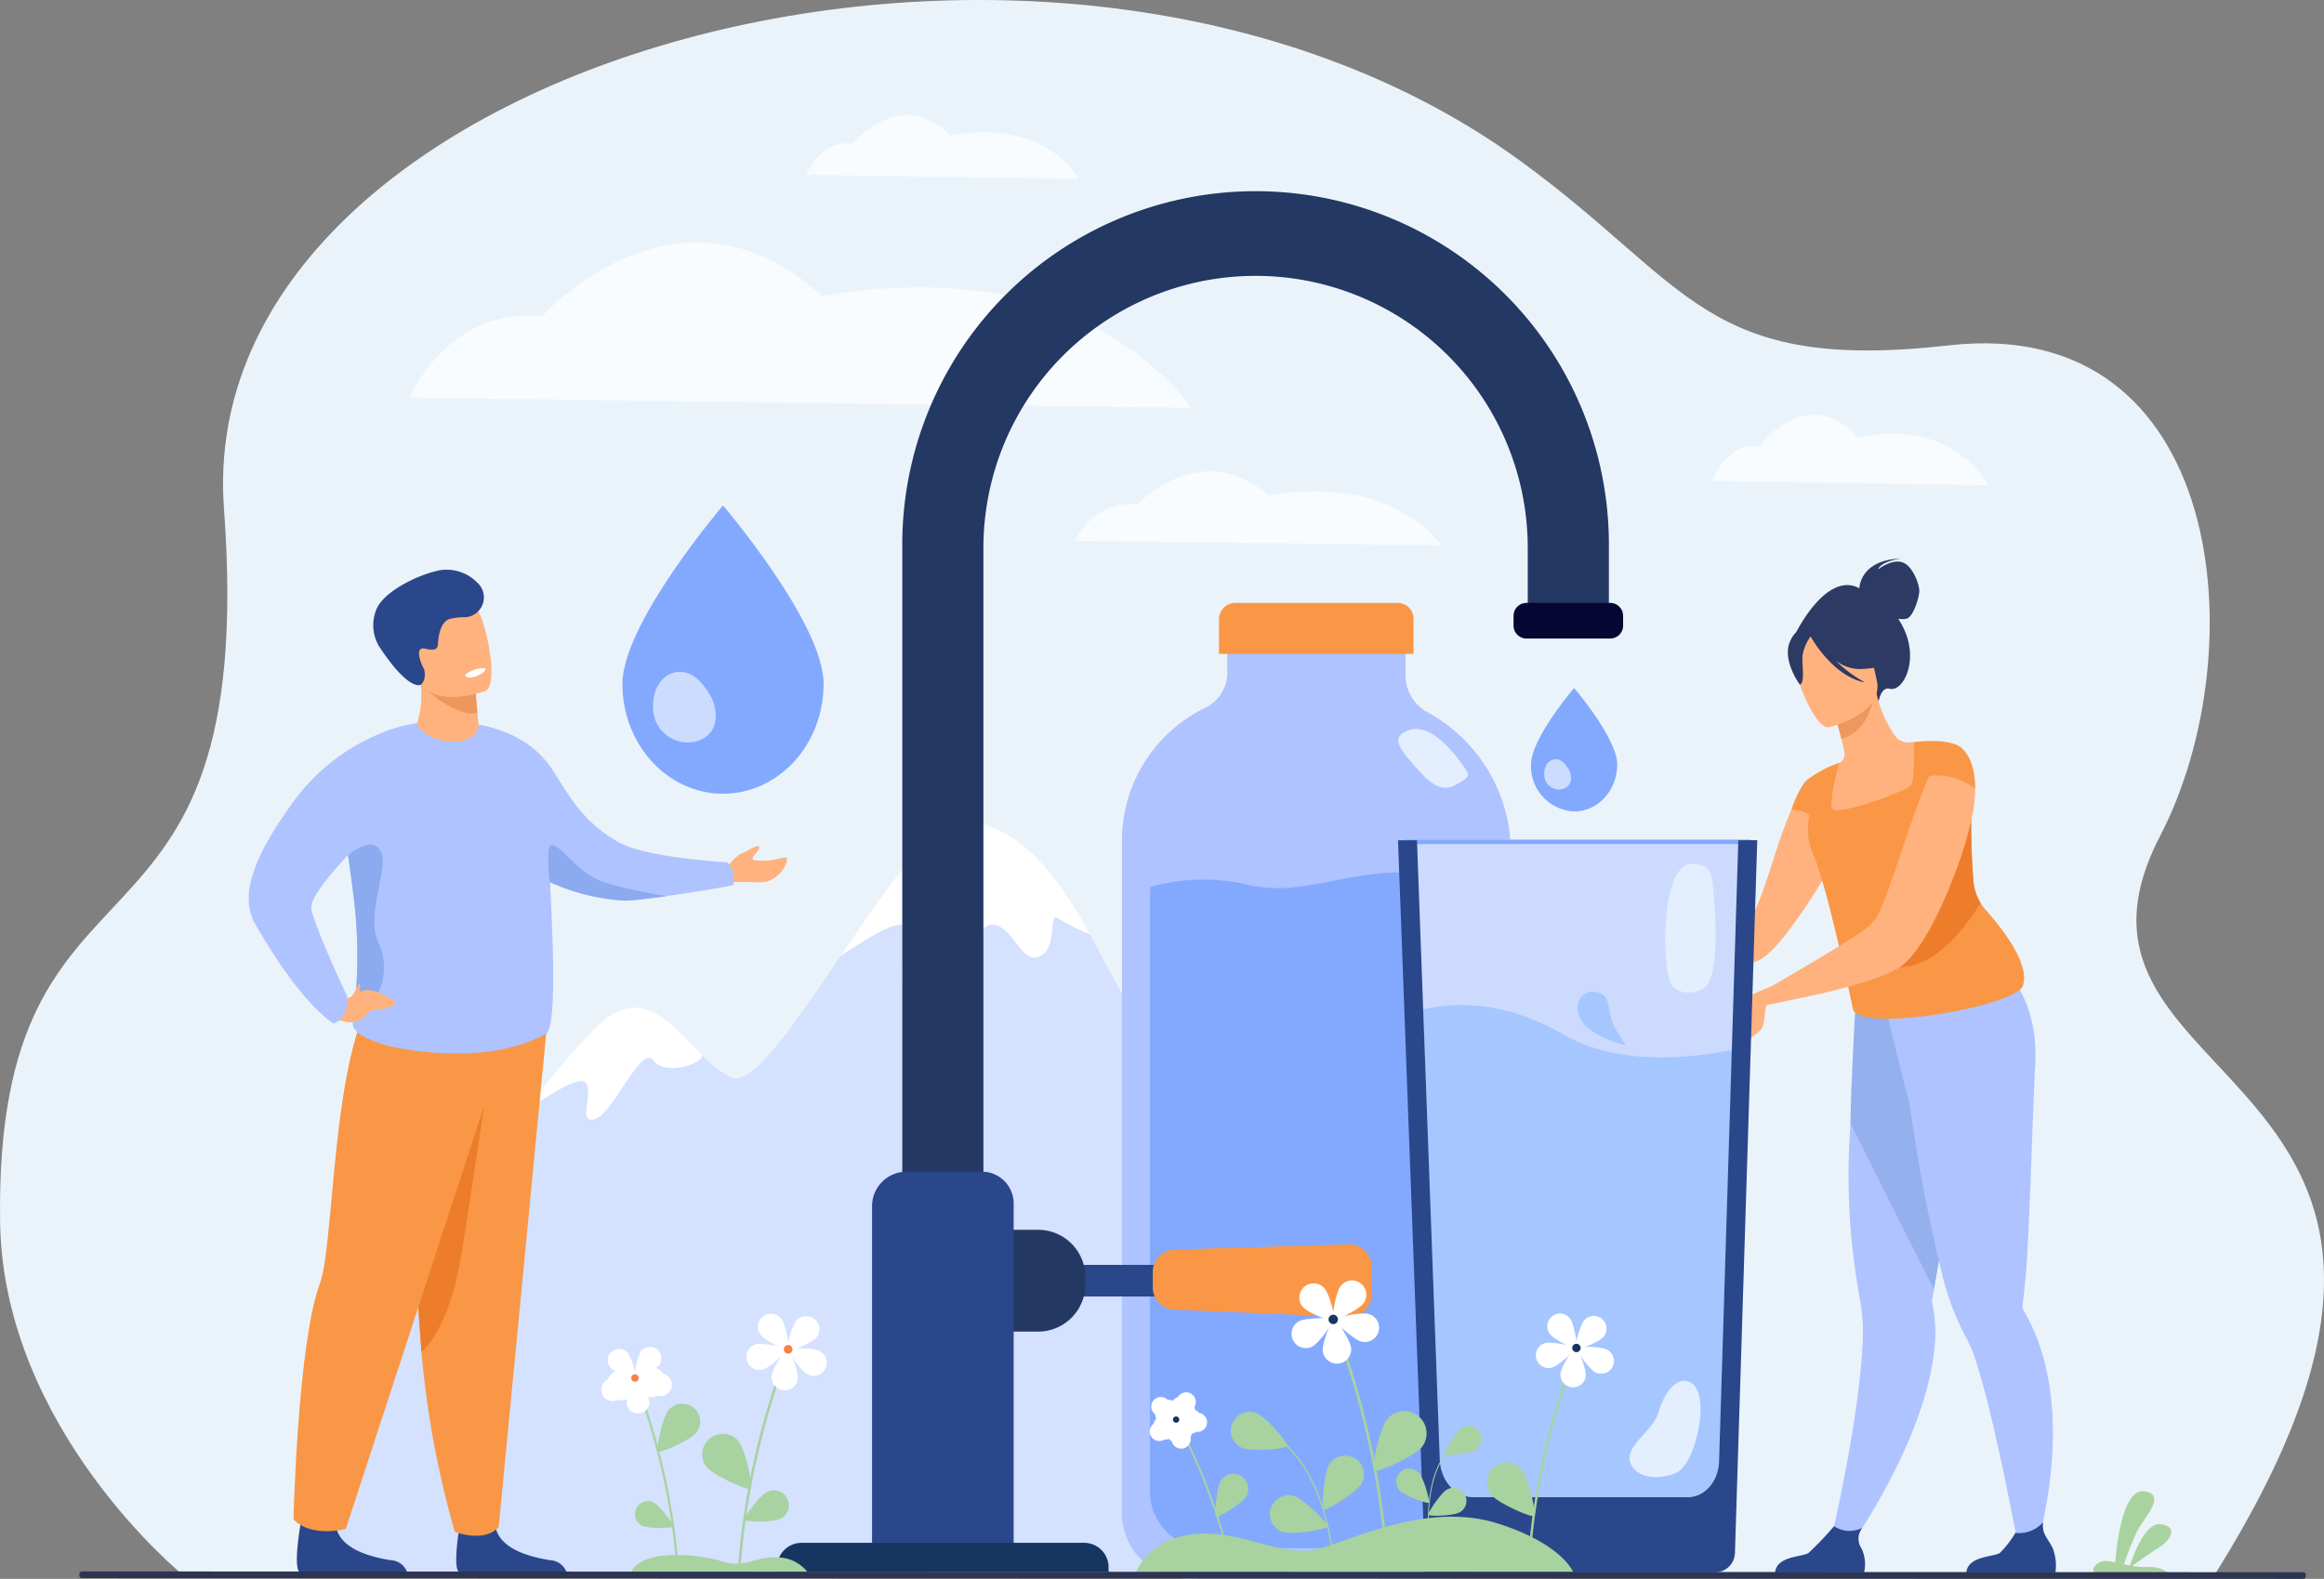 <svg xmlns="http://www.w3.org/2000/svg" xmlns:xlink="http://www.w3.org/1999/xlink" width="339.1" height="230.431" viewBox="0 0 339.1 230.431">
  <rect x="0" y="0" width="339.1" height="230.431" fill="#808080" stroke="none"/>
  <defs>
    <clipPath id="clip-path">
      <rect id="Rectángulo_201658" data-name="Rectángulo 201658" width="339.1" height="230.431" transform="translate(0 0)" fill="none"/>
    </clipPath>
  </defs>
  <g id="Grupo_559903" data-name="Grupo 559903" transform="translate(0 0.002)">
    <g id="Grupo_559903-2" data-name="Grupo 559903" transform="translate(0 -0.002)" clip-path="url(#clip-path)">
      <path id="Trazado_273421" data-name="Trazado 273421" d="M323.072,229.938l-181.682-.063-91.3-.031-5.082,0-18.342,0S.47,208.521.016,178.386c-.894-59.379,37.94-32.633,32.664-104.2C27.866,8.886,153.651-26.326,221.95,23.564,246.781,41.7,248.73,54.424,284.413,50.4c40.28-4.54,44.869,44.453,30.771,71.611-20,38.534,55.468,32.2,7.888,107.925" transform="translate(0 0.002)" fill="#ebf3fa"/>
      <path id="Trazado_273422" data-name="Trazado 273422" d="M520.579,1004.073l-49.278.063-96.031.125-5.355.007,0-.009-12.672,0-26.289.012c4.8-13.156,20.665-52.022,31.973-67.366a121.845,121.845,0,0,1,10.279-12.244c6.745-7,11.2-.936,15.653,3.584l.025.026a14.68,14.68,0,0,0,4.411,3.4c2.9,1.2,8.5-6.756,14.5-15.626q.7-1.029,1.4-2.068h0c6.44-9.535,13.144-19.376,17.357-19.579,7.537-.365,13.8,6.587,19.043,16.378h0c11.6,21.66,19.284,34.841,22.14,38.551,4.658,6.051,9.52,13.585,14.305,8.537,2.638-2.782,5.19-5.006,7.436-5.057,4-.093,8.187,3.865,12.151,9.619l0,0c10.229,14.849,18.948,41.649,18.948,41.649" transform="translate(-286.566 -774.413)" fill="#d4e1ff"/>
      <path id="Trazado_273423" data-name="Trazado 273423" d="M588.321,1104.066c-1.809-2.461-5.922,7.851-8.554,8.554s-.165-3.633-1.316-5.273-9.127,4.424-9.127,4.424a121.856,121.856,0,0,1,10.278-12.243c6.746-7,11.2-.936,15.653,3.583l.025.027c1.038,1.072-5.149,3.389-6.959.928" transform="translate(-492.959 -949.283)" fill="#fff"/>
      <path id="Trazado_273424" data-name="Trazado 273424" d="M950.657,910.767h0a29.749,29.749,0,0,1-4.639-2.318c-1.48-1.055,0,4.219-2.632,5.508s-3.619-3.75-6.58-4.588-7.732,10.8-11.515,10.916-.987-9.141-1.81-10.664-9.224,4.346-9.224,4.346h0c6.441-9.534,13.144-19.375,17.357-19.579,7.538-.365,13.8,6.588,19.043,16.379" transform="translate(-791.625 -774.41)" fill="#fff"/>
      <path id="Trazado_273425" data-name="Trazado 273425" d="M1470.949,1337.264c-.74,1.172,1.48,4.16-.411,4.277s-6.91-5.976-7.9-6.269-1.809,2.871-3.537,2.637c-.788-.107-1.37-1.469-1.77-2.917,2.639-2.783,5.19-5.006,7.436-5.058,4-.093,8.187,3.866,12.15,9.62-.136-.089-5.241-3.446-5.971-2.29" transform="translate(-1261.858 -1151.544)" fill="#fff"/>
      <path id="Trazado_273426" data-name="Trazado 273426" d="M1277.223,732.833v96.083a9.528,9.528,0,0,1-9.354,9.693h-38.043a9.527,9.527,0,0,1-9.352-9.693V731.1a21.528,21.528,0,0,1,12.168-19.564,5.725,5.725,0,0,0,3.2-5.208v-3.871h26.008v4.315a6.136,6.136,0,0,0,3.224,5.42,23.314,23.314,0,0,1,12.147,20.64" transform="translate(-1056.768 -608.235)" fill="#aec3ff"/>
      <path id="Trazado_273427" data-name="Trazado 273427" d="M1299.49,954.834v84.548a8.275,8.275,0,0,1-8,8.528h-32.529a8.276,8.276,0,0,1-8-8.528V953.309c0-.642.03-1.279.09-1.905a28.181,28.181,0,0,1,14.055-.352c7.514,1.841,13.7-1.768,22.542-1.768,6.157,0,8.884.953,11.3.735a21.728,21.728,0,0,1,.536,4.815" transform="translate(-1083.171 -821.954)" fill="#83a9ff"/>
      <path id="Trazado_273428" data-name="Trazado 273428" d="M1354.414,663.47h-28.387v-5.033a2.411,2.411,0,0,1,2.411-2.411h23.684a2.292,2.292,0,0,1,2.292,2.292Z" transform="translate(-1148.163 -568.031)" fill="#f99746"/>
      <path id="Trazado_273429" data-name="Trazado 273429" d="M1531.012,799.091s-4.243-6.83-7.953-5.892-1.275,3.33.98,5.892,3.752,3.125,5.524,2.16,2.048-1.275,1.448-2.16" transform="translate(-1317.109 -686.728)" fill="#e3eeff"/>
      <path id="Trazado_273430" data-name="Trazado 273430" d="M1169.379,523.034s2.674-5.955,9.068-5.293c0,0,9.284-9.925,19.183-1.323,0,0,10.524-2.131,18.317,1.845,5.2,2.651,6.912,5.432,6.912,5.432Z" transform="translate(-1012.527 -444.112)" fill="#f8fcff"/>
      <path id="Trazado_273431" data-name="Trazado 273431" d="M445.282,286.4s5.7-13.328,19.334-11.847c0,0,19.793-22.213,40.9-2.962,0,0,22.436-4.77,39.052,4.13,11.078,5.934,14.737,12.159,14.737,12.159Z" transform="translate(-385.555 -228.36)" fill="#f8fcff"/>
      <path id="Trazado_273432" data-name="Trazado 273432" d="M1862.907,460.94s2.014-5.668,6.829-5.038c0,0,6.991-9.448,14.446-1.26,0,0,7.925-2.029,13.793,1.757a14.811,14.811,0,0,1,5.2,5.171Z" transform="translate(-1613.03 -390.768)" fill="#f8fcff"/>
      <path id="Trazado_273433" data-name="Trazado 273433" d="M877.153,134s1.992-5.128,6.755-4.558c0,0,6.915-8.547,14.29-1.14,0,0,7.839-1.835,13.644,1.589a13.963,13.963,0,0,1,5.149,4.679Z" transform="translate(-759.498 -108.479)" fill="#f8fcff"/>
      <path id="Trazado_273434" data-name="Trazado 273434" d="M1962.422,612.075c.013-.352.285-4.142,6.058-4.34,0,0-2.839.338-3.329,1.586,0,0,1.933-1.542,3.507-1.046s2.5,3.254,2.508,4.161-.865,3.831-1.864,4.08a3.047,3.047,0,0,1-1.21,0,13.642,13.642,0,0,1,.775,1.384c2.3,4.729-.072,9.35-2.022,8.839-1.251-.328-1.6,1.807-1.6,1.807l-12.151-9.837s4.463-9.235,9.333-6.636" transform="translate(-1691.116 -526.217)" fill="#2c3a64"/>
      <path id="Trazado_273435" data-name="Trazado 273435" d="M1827.224,873.4c3.555-.352,7.774-.977,9.454-2.012,2.559-1.563,6.989-8.124,9.723-12.91.078-.117.255-2.541.314-2.658,1.426-2.539,2.073-.976,2.151-2.988a10.1,10.1,0,0,0-.332-3.2,8.166,8.166,0,0,0-1.445-2.891,1.443,1.443,0,0,0-.273-.332,6.744,6.744,0,0,0-1.856-1.582c-.469-.2-.977.039-1.5.605v.02a8.965,8.965,0,0,0-1.348,1.992c-.019.019-.039.039-.039.059-.1.176-.2.371-.312.586a.489.489,0,0,0-.078.137q-.323.674-.645,1.406c-2.4,5.235-4.211,13.89-6.34,16.254-.918,1.016-5.868,2.283-9.208,3.767-2.4,1.055-.625,4,1.738,3.75" transform="translate(-1579.639 -731.451)" fill="#ffb27d"/>
      <path id="Trazado_273436" data-name="Trazado 273436" d="M1991.129,1160.941l2.581.961s11.21-15.548,12.591-29.228a20.773,20.773,0,0,0-.369-6.994s.11-.626.3-1.732c.089-.516.2-1.138.323-1.85.365-2.088.866-4.946,1.439-8.2,1.319-7.487,3.028-17.057,4.356-24.093l-.7-.223-7.525-2.428-1.555-4.939-5.6-1.475s-1.252,2.448-2.37,14.015c-.207,1.517-.394,3.19-.535,5a99.026,99.026,0,0,0,.533,20.26q.386,3.015.984,6.218a27.731,27.731,0,0,1,.215,6.14c-.565,11.183-4.669,28.562-4.669,28.562" transform="translate(-1724.053 -935.777)" fill="#aec3ff"/>
      <path id="Trazado_273437" data-name="Trazado 273437" d="M2013.028,1096.255l12.167,24.188c.088-.516.2-1.138.322-1.85.365-2.088.866-4.945,1.439-8.2,1.319-7.487,3.028-17.057,4.355-24.093l-.7-.223-7.525-2.427-1.555-4.939-7.664-2.018s-.844,14.949-.844,19.562" transform="translate(-1743.015 -932.273)" fill="#94b0ed"/>
      <path id="Trazado_273438" data-name="Trazado 273438" d="M2052.932,1065.682l.282-2.415c4.719,1.253,17.326-3.5,17.326-3.5s4.571,4.018,3.971,13.651c-.293,4.7-.828,24.679-1.387,30.591-.2,2.143-.379,3.667-.451,4.276a.012.012,0,0,0,0,.006.842.842,0,0,0,.137.524,27.756,27.756,0,0,1,2.063,4.338c5.485,14.618-.845,32.62-.845,32.62l-1.643-.662s-3.6-20.034-6.53-28.885a17.547,17.547,0,0,0-1.41-3.386,38.231,38.231,0,0,1-3.526-9.4,231.144,231.144,0,0,1-4.743-24.943c-.149.007-3.245-12.81-3.245-12.81" transform="translate(-1777.566 -917.615)" fill="#aec3ff"/>
      <path id="Trazado_273439" data-name="Trazado 273439" d="M1985.724,772.092a14.691,14.691,0,0,0,5.434,1.273c8.113.445,9.954-6.667,10.29-11.387a6.805,6.805,0,0,0-2.784-.352c-.219.012-.443.028-.663.047a2.391,2.391,0,0,1-2.088-.912,17,17,0,0,1-2.726-6.231l-.35.162-5.854,2.752s.622,1.9,1.081,3.728a19.161,19.161,0,0,1,.439,2.161,1.286,1.286,0,0,1-.776,1.335h0a.017.017,0,0,1,0,.006,40.155,40.155,0,0,0-2,7.419" transform="translate(-1719.373 -653.322)" fill="#ffb27d"/>
      <path id="Trazado_273440" data-name="Trazado 273440" d="M1966.2,822.227c.061.162.129.321.2.483,2.054,4.425,5.858,22.755,5.858,22.755,1.168,3.544,24.768-.647,24.833-3.648.891-3.182-3.163-8.294-5.449-10.858a7.29,7.29,0,0,1-.767-1.033,7.2,7.2,0,0,1-1.037-3.026,104.665,104.665,0,0,1-.316-10.664h0c-.447-.331-.879-.636-1.281-.927a11.409,11.409,0,0,1-1.559-1.294,2.36,2.36,0,0,1-.748-1.473,7.832,7.832,0,0,1,.032-1.235c.019-.2.044-.392.074-.588a16.732,16.732,0,0,1,1.176-3.926c-2.177-.881-6.048-.356-6.048-.356s0,.215.006.567c.013,1.414,0,5.044-.453,5.731-.567.855-10.936,4.6-11.484,3.443-.539-1.142.938-6.492.992-6.695a.016.016,0,0,0,0-.006,16.352,16.352,0,0,0-4.714,2.508c2.093,1.357-.938,5.949.681,10.241" transform="translate(-1701.88 -698.133)" fill="#f99746"/>
      <path id="Trazado_273441" data-name="Trazado 273441" d="M1995.118,758.5s.622,1.9,1.081,3.728c3.421-.955,4.46-4.551,4.773-6.479Z" transform="translate(-1727.507 -654.377)" fill="#ed985f"/>
      <path id="Trazado_273442" data-name="Trazado 273442" d="M1956.146,695.177s8.186-1.895,6.928-6.974-1.049-8.745-6.329-7.75-5.811,3.184-5.8,4.982,3.043,10.105,5.2,9.743" transform="translate(-1689.256 -589.04)" fill="#ffb27d"/>
      <path id="Trazado_273443" data-name="Trazado 273443" d="M1945.157,676.574c.88-1.841,1.916-1.743,2.564-1.416a5.872,5.872,0,0,1,7.619-.652,9.995,9.995,0,0,0,4.6,4.942s-1.258,1.288-4.9,1.259a6,6,0,0,1-3.251-1.224,19.6,19.6,0,0,0,4.269,3.184c-4.563-.873-7.622-6.155-7.936-6.716a6.582,6.582,0,0,0-1.188,2.812c-.085,1.394.395,4.1-.4,4.2,0,0-2.69-3.631-1.37-6.392" transform="translate(-1683.932 -583.063)" fill="#2c3a64"/>
      <path id="Trazado_273444" data-name="Trazado 273444" d="M1950.888,848c-.922.8-1.971,3.438-2.266,4.323,0,0,2.556-.1,3.588,1.868,0,0,.009-7.346-1.322-6.191" transform="translate(-1687.248 -734.149)" fill="#f99746"/>
      <path id="Trazado_273445" data-name="Trazado 273445" d="M2052.074,889.221c4.992-.053,9.219-5.236,11.8-9.379a7.189,7.189,0,0,1-1.037-3.026,104.563,104.563,0,0,1-.316-10.664h0c-.447-.331-.879-.636-1.281-.927a11.452,11.452,0,0,1-1.559-1.294c-4.088,6.909-14.377,25.362-7.609,25.29" transform="translate(-1774.878 -748.049)" fill="#ed7d2b"/>
      <path id="Trazado_273446" data-name="Trazado 273446" d="M2139,1663.665h13a7.134,7.134,0,0,0-.368-3.484c-.651-1.442-1.669-2.1-1.426-3.843a4.681,4.681,0,0,1-4.052,1.55,14.259,14.259,0,0,1-2.256,2.924c-.85.61-4.638.393-4.9,2.853" transform="translate(-1852.089 -1434.168)" fill="#2b478b"/>
      <path id="Trazado_273447" data-name="Trazado 273447" d="M1930.91,1667.429h13a5.4,5.4,0,0,0-.367-3.485,2.505,2.505,0,0,1,.094-2.992,5.052,5.052,0,0,1-2.189.412,4.579,4.579,0,0,1-1.933-.68,46.757,46.757,0,0,1-3.7,3.891c-.849.61-4.638.393-4.9,2.853" transform="translate(-1671.912 -1437.932)" fill="#2b478b"/>
      <path id="Trazado_273448" data-name="Trazado 273448" d="M1918.027,845.6l.523,2.017s6.492-1.361,7.918-1.674h.019c2.442-.586,5.176-1.289,7.481-2.071a20.551,20.551,0,0,0,3.985-1.777,2.386,2.386,0,0,0,.273-.2c2.285-1.66,5-6.543,7.11-11.778.293-.723.566-1.445.84-2.148a53.406,53.406,0,0,0,2.226-7.422,20.937,20.937,0,0,0,.528-3.536,8.692,8.692,0,0,0,.019-1c-.039-5.664-2.852-6.445-2.852-6.445-.059-.02-.117-.039-.2-.059-.488-.078-1,.254-1.523.9a17.754,17.754,0,0,0-2.09,3.691c-1.113,2.52-2.285,5.782-3.379,9.024-.605,1.777-1.191,3.555-1.777,5.2-.332,1-.664,1.934-.977,2.793a26.929,26.929,0,0,1-1.641,3.809,9.466,9.466,0,0,1-2.4,2.168c-2.07,1.5-14.086,8.5-14.086,8.5" transform="translate(-1660.756 -700.925)" fill="#ffb27d"/>
      <path id="Trazado_273449" data-name="Trazado 273449" d="M2094.595,814.429c3.76-1.037,7.246,1.687,7.246,1.687-.047-5.655-2.862-6.429-2.862-6.429-1.133-.469-3.03,1.7-4.384,4.743" transform="translate(-1813.641 -701.025)" fill="#f99746"/>
      <path id="Trazado_273450" data-name="Trazado 273450" d="M1888.414,1073.143a32.01,32.01,0,0,0-3.945,1.79,8.2,8.2,0,0,0-2.09,3s.012.354.341.354,1.07-1.266,1.612-1.064a11.087,11.087,0,0,1-1.094,2.1,6.548,6.548,0,0,0-.554,3.022c.082.463,2.866-1.746,4.032-2.75.621-.535.6-1.833.8-3.3.169-1.286,3.719-2.03,3.719-2.03Z" transform="translate(-1629.89 -929.199)" fill="#ffb27d"/>
      <path id="Trazado_273451" data-name="Trazado 273451" d="M1802.682,1052.316s-1.687,1.549-1.224,3.222,2.257,1.87,2.546.989-.445-4.519-1.322-4.211" transform="translate(-1559.754 -911.15)" fill="#ffb27d"/>
      <path id="Trazado_273452" data-name="Trazado 273452" d="M1665.483,759.71c0-3.793,6.288-11.156,6.288-11.156s6.288,7.363,6.288,11.156-2.816,6.867-6.288,6.867a6.6,6.6,0,0,1-6.288-6.867" transform="translate(-1442.087 -648.148)" fill="#83a9ff"/>
      <path id="Trazado_273453" data-name="Trazado 273453" d="M1679.932,829.1a2.6,2.6,0,0,1-.123-1.055c.074-1.661,1.607-2.558,2.829-1.429a4.6,4.6,0,0,1,.842,1.16c.474,1.151.272,2.189-.782,2.622a2.164,2.164,0,0,1-2.765-1.3" transform="translate(-1454.487 -715.3)" fill="#ccdcff"/>
      <path id="Trazado_273454" data-name="Trazado 273454" d="M677.061,576.018c0-8.854,14.68-26.043,14.68-26.043s14.68,17.189,14.68,26.043-6.572,16.031-14.68,16.031-14.68-7.177-14.68-16.031" transform="translate(-586.245 -476.205)" fill="#83a9ff"/>
      <path id="Trazado_273455" data-name="Trazado 273455" d="M710.793,738a6.073,6.073,0,0,1-.288-2.463c.172-3.878,3.752-5.971,6.6-3.336a10.734,10.734,0,0,1,1.966,2.709c1.1,2.686.634,5.11-1.826,6.122A5.053,5.053,0,0,1,710.793,738" transform="translate(-615.193 -632.97)" fill="#ccdcff"/>
      <rect id="Rectángulo_201656" data-name="Rectángulo 201656" width="28.207" height="4.616" transform="translate(156.852 184.607)" fill="#2b478b"/>
      <path id="Trazado_273456" data-name="Trazado 273456" d="M993.362,410.1H981.524V261.969a51.551,51.551,0,1,1,103.1,0v12.2h-11.839v-12.2a39.713,39.713,0,0,0-79.425,0Z" transform="translate(-849.869 -182.194)" fill="#233862"/>
      <path id="Trazado_273457" data-name="Trazado 273457" d="M1083.485,1352.988h-7.09v-14.855h7.09a6.893,6.893,0,0,1,6.893,6.893v1.069a6.893,6.893,0,0,1-6.893,6.893" transform="translate(-932.015 -1158.645)" fill="#233862"/>
      <path id="Trazado_273458" data-name="Trazado 273458" d="M1282.534,1364.607l-25.424-1.068a3.252,3.252,0,0,1-3.115-3.249v-2.271a3.252,3.252,0,0,1,3.156-3.251l25.424-.751a3.252,3.252,0,0,1,3.348,3.251v4.089a3.252,3.252,0,0,1-3.389,3.249" transform="translate(-1085.792 -1172.398)" fill="#f99746"/>
      <path id="Trazado_273459" data-name="Trazado 273459" d="M969.289,1331.805H948.626v-51.864a5.039,5.039,0,0,1,5.039-5.039h10.992a4.632,4.632,0,0,1,4.632,4.632Z" transform="translate(-821.384 -1103.896)" fill="#2b478b"/>
      <path id="Trazado_273460" data-name="Trazado 273460" d="M893.743,1683h-48.36v-.686a3.561,3.561,0,0,1,3.561-3.561h41.238a3.561,3.561,0,0,1,3.561,3.561Z" transform="translate(-731.989 -1453.579)" fill="#163560"/>
      <path id="Trazado_273461" data-name="Trazado 273461" d="M1660.565,661.225h-12.226a1.886,1.886,0,0,1-1.881-1.881v-1.438a1.886,1.886,0,0,1,1.881-1.881h12.226a1.886,1.886,0,0,1,1.881,1.881v1.438a1.886,1.886,0,0,1-1.881,1.881" transform="translate(-1425.614 -568.031)" fill="#060633"/>
      <path id="Trazado_273462" data-name="Trazado 273462" d="M1541.4,913.643h48.7l-4.085,100.1-42.115-.583Z" transform="translate(-1334.644 -791.093)" fill="#ccdbfd"/>
      <path id="Trazado_273463" data-name="Trazado 273463" d="M1593.1,1100.164l-1.877,60c-.091,2.881-2.09,5.162-4.526,5.162h-31.42c-2.571,0-4.687-2.4-4.8-5.439l-2.444-65.64c3.829-.935,11.384-1.622,20.4,3.611,7.642,4.437,17.659,3.692,24.671,2.3" transform="translate(-1340.389 -946.913)" fill="#a6c6ff"/>
      <rect id="Rectángulo_201657" data-name="Rectángulo 201657" width="50.56" height="0.638" transform="translate(204.893 122.55)" fill="#83a9ff"/>
      <path id="Trazado_273464" data-name="Trazado 273464" d="M1573.192,914.258l-3.255,104.026a2.914,2.914,0,0,1-2.912,2.823H1524.75l-3.977-106.849h2.766l.7,19.078.187,5.068,2.445,66.232c.112,3.07,2.229,5.487,4.8,5.487h31.419c2.435,0,4.436-2.3,4.526-5.208l1.878-60.543.435-14.034.5-16.08Z" transform="translate(-1316.787 -791.626)" fill="#2b478b"/>
      <path id="Trazado_273465" data-name="Trazado 273465" d="M1818.246,942.122s-.087-2.181-2.961-2.181c-4.638,0-4.443,15.94-2.875,17.769s4.674.83,5.226-.174c2.132-3.876.61-15.414.61-15.414" transform="translate(-1568.437 -813.864)" fill="#e3eeff"/>
      <path id="Trazado_273466" data-name="Trazado 273466" d="M1782.927,1505.352c-.127-.86-.369-2.532-1.917-2.9s-3.253,1.475-4.134,4.5-5.379,5.088-3.978,7.743,5.854,1.812,7.07.806c2.222-1.838,3.327-7.659,2.959-10.147" transform="translate(-1534.861 -1300.883)" fill="#e3eeff"/>
      <path id="Trazado_273467" data-name="Trazado 273467" d="M1723.206,1086.892s-5.662-1.415-6.707-4.1.849-4.215,2.809-3.616,1.067,3.148,2.483,5.434Z" transform="translate(-1486.003 -934.307)" fill="#a6c6ff"/>
      <path id="Trazado_273468" data-name="Trazado 273468" d="M1340.322,1541.4c1.406.57,6.432.109,6.594-.293s-3.124-4.231-4.53-4.8a2.748,2.748,0,0,0-2.064,5.093" transform="translate(-1159.055 -1330.061)" fill="#a8d29f"/>
      <path id="Trazado_273469" data-name="Trazado 273469" d="M1439.953,1584.951c-.79,1.3-1.146,6.329-.776,6.555s4.68-2.4,5.469-3.7a2.748,2.748,0,0,0-4.693-2.859" transform="translate(-1246.009 -1371.215)" fill="#a8d29f"/>
      <path id="Trazado_273470" data-name="Trazado 273470" d="M1383.069,1632.261c1.446.461,6.421-.381,6.553-.793s-3.437-3.981-4.882-4.442a2.748,2.748,0,0,0-1.671,5.235" transform="translate(-1195.897 -1408.675)" fill="#a8d29f"/>
      <path id="Trazado_273471" data-name="Trazado 273471" d="M1406.095,1590.061c0-.114-.561-11.506-6.8-17.389l.133-.141c6.3,5.936,6.854,17.406,6.859,17.521Z" transform="translate(-1211.605 -1361.604)" fill="#a8d29f"/>
      <path id="Trazado_273472" data-name="Trazado 273472" d="M1575.977,1554.88c-.876.582-4.352.964-4.518.714s1.536-3.3,2.412-3.886a1.9,1.9,0,1,1,2.106,3.172" transform="translate(-1360.665 -1343.297)" fill="#a8d29f"/>
      <path id="Trazado_273473" data-name="Trazado 273473" d="M1522.224,1598.7c.715.771,1.654,4.139,1.434,4.343s-3.509-.981-4.225-1.752a1.9,1.9,0,0,1,2.791-2.591" transform="translate(-1315.187 -1383.736)" fill="#a8d29f"/>
      <path id="Trazado_273474" data-name="Trazado 273474" d="M1558.486,1622.485c-.918.513-4.412.63-4.559.368s1.782-3.178,2.7-3.692a1.9,1.9,0,1,1,1.859,3.323" transform="translate(-1345.488 -1401.768)" fill="#a8d29f"/>
      <path id="Trazado_273475" data-name="Trazado 273475" d="M1553.706,1594.93c-.013-.078-1.211-7.89,2.21-12.747l-.11-.077c-3.453,4.9-2.245,12.766-2.232,12.845Z" transform="translate(-1345.003 -1369.893)" fill="#a8d29f"/>
      <path id="Trazado_273476" data-name="Trazado 273476" d="M1456.825,1471.346l-.4-.063a121.046,121.046,0,0,0-7.826-34.934l.362-.156a121.448,121.448,0,0,1,7.861,35.153" transform="translate(-1254.298 -1243.552)" fill="#a8d29f"/>
      <path id="Trazado_273477" data-name="Trazado 273477" d="M1414,1399.829c.762.863,4.328,2.251,4.574,2.033s-.688-3.928-1.45-4.791a2.084,2.084,0,1,0-3.125,2.758" transform="translate(-1223.885 -1209.068)" fill="#fff"/>
      <path id="Trazado_273478" data-name="Trazado 273478" d="M1450.942,1394.344c-.688.923-1.312,4.7-1.049,4.895s3.7-1.481,4.39-2.4a2.084,2.084,0,1,0-3.341-2.49" transform="translate(-1255.361 -1206.59)" fill="#fff"/>
      <path id="Trazado_273479" data-name="Trazado 273479" d="M1456.8,1429.252c-1.11-.3-4.853.5-4.939.814s2.733,2.9,3.843,3.207a2.084,2.084,0,0,0,1.1-4.021" transform="translate(-1257.116 -1237.484)" fill="#fff"/>
      <path id="Trazado_273480" data-name="Trazado 273480" d="M1443.027,1439.049c-.111-1.146-2.185-4.361-2.512-4.33s-1.747,3.585-1.636,4.731a2.084,2.084,0,0,0,4.148-.4" transform="translate(-1245.872 -1242.276)" fill="#fff"/>
      <path id="Trazado_273481" data-name="Trazado 273481" d="M1407.818,1438.407c1.019-.535,3.214-3.67,3.061-3.961s-3.979-.264-5,.271a2.084,2.084,0,0,0,1.937,3.69" transform="translate(-1216.34 -1241.88)" fill="#fff"/>
      <path id="Trazado_273482" data-name="Trazado 273482" d="M1445.237,1431.1a.686.686,0,1,1,.57.786.686.686,0,0,1-.57-.786" transform="translate(-1251.376 -1238.641)" fill="#163560"/>
      <path id="Trazado_273483" data-name="Trazado 273483" d="M1495.929,1536.371c-1.132,1.392-2.354,7.234-1.957,7.557s5.867-2.064,7-3.457a3.25,3.25,0,0,0-5.043-4.1" transform="translate(-1293.515 -1329.254)" fill="#a8d29f"/>
      <path id="Trazado_273484" data-name="Trazado 273484" d="M1286.921,1567.569l-.269-.007a81.029,81.029,0,0,0-8.259-22.493l.226-.135a81.292,81.292,0,0,1,8.3,22.636" transform="translate(-1106.919 -1337.707)" fill="#a8d29f"/>
      <path id="Trazado_273485" data-name="Trazado 273485" d="M1253.243,1522.819a1.842,1.842,0,1,0,1.831-2.1,1.395,1.395,0,1,0-1.831,2.1" transform="translate(-1084.727 -1316.44)" fill="#fff"/>
      <path id="Trazado_273486" data-name="Trazado 273486" d="M1279.038,1515.541a1.842,1.842,0,1,0,2.436,1.359,1.395,1.395,0,0,0-2.436-1.359" transform="translate(-1107.16 -1311.638)" fill="#fff"/>
      <path id="Trazado_273487" data-name="Trazado 273487" d="M1283.626,1537.277a1.842,1.842,0,1,0-.374,2.764,1.395,1.395,0,0,0,.374-2.764" transform="translate(-1108.673 -1331.07)" fill="#fff"/>
      <path id="Trazado_273488" data-name="Trazado 273488" d="M1277.355,1546.619a1.843,1.843,0,1,0-2.717.63,1.395,1.395,0,0,0,2.717-.63" transform="translate(-1103.641 -1336.868)" fill="#fff"/>
      <path id="Trazado_273489" data-name="Trazado 273489" d="M1252.649,1547.236a1.843,1.843,0,1,0-1.609-2.278,1.395,1.395,0,0,0,1.609,2.278" transform="translate(-1082.723 -1337.151)" fill="#fff"/>
      <path id="Trazado_273490" data-name="Trazado 273490" d="M1275.975,1541.671a.459.459,0,1,1,.447.471.46.46,0,0,1-.447-.471" transform="translate(-1104.825 -1334.495)" fill="#163560"/>
      <path id="Trazado_273491" data-name="Trazado 273491" d="M1323.049,1604.786c-.629,1.023-.927,5.007-.635,5.186s3.712-1.885,4.341-2.908a2.175,2.175,0,0,0-3.706-2.278" transform="translate(-1144.937 -1388.634)" fill="#a8d29f"/>
      <path id="Trazado_273492" data-name="Trazado 273492" d="M1661.835,1498.5l.353-.056a107.81,107.81,0,0,1,6.969-31.111l-.322-.139a108.173,108.173,0,0,0-7,31.307" transform="translate(-1438.929 -1270.398)" fill="#a8d29f"/>
      <path id="Trazado_273493" data-name="Trazado 273493" d="M1717.719,1434.813c-.678.768-3.854,2-4.074,1.811s.613-3.5,1.291-4.267a1.856,1.856,0,0,1,2.783,2.456" transform="translate(-1483.758 -1239.687)" fill="#fff"/>
      <path id="Trazado_273494" data-name="Trazado 273494" d="M1686.375,1429.928c.612.822,1.169,4.184.934,4.359s-3.3-1.32-3.91-2.141a1.856,1.856,0,0,1,2.976-2.218" transform="translate(-1457.281 -1237.48)" fill="#fff"/>
      <path id="Trazado_273495" data-name="Trazado 273495" d="M1671.89,1461.017c.989-.269,4.322.442,4.4.725s-2.434,2.587-3.423,2.856a1.856,1.856,0,0,1-.976-3.581" transform="translate(-1446.45 -1264.995)" fill="#fff"/>
      <path id="Trazado_273496" data-name="Trazado 273496" d="M1697.454,1469.742c.1-1.02,1.946-3.884,2.237-3.856s1.556,3.193,1.457,4.213a1.856,1.856,0,0,1-3.694-.357" transform="translate(-1469.762 -1269.263)" fill="#fff"/>
      <path id="Trazado_273497" data-name="Trazado 273497" d="M1717.558,1469.17c-.908-.477-2.862-3.268-2.726-3.528s3.544-.235,4.451.241a1.856,1.856,0,1,1-1.725,3.286" transform="translate(-1484.811 -1268.909)" fill="#fff"/>
      <path id="Trazado_273498" data-name="Trazado 273498" d="M1711.533,1462.663a.611.611,0,1,0-.508.7.611.611,0,0,0,.508-.7" transform="translate(-1480.909 -1266.025)" fill="#163560"/>
      <path id="Trazado_273499" data-name="Trazado 273499" d="M1622.539,1592.371c1.008,1.24,2.1,6.442,1.743,6.73s-5.225-1.838-6.234-3.078a2.894,2.894,0,0,1,4.491-3.652" transform="translate(-1400.453 -1377.856)" fill="#a8d29f"/>
      <path id="Trazado_273500" data-name="Trazado 273500" d="M1235.854,1658.357s2-5.252,9.252-5.582,12.249,3.957,18.242,1.978,15.913-6.446,25.3-3.47,10.966,7.074,10.966,7.074Z" transform="translate(-1070.085 -1428.932)" fill="#a8d29f"/>
      <path id="Trazado_273501" data-name="Trazado 273501" d="M512.426,1655.344h-15.68c-1.123-.762.3-8.21.3-8.21s4.279-1.624,5.018,1.678,5.451,4.349,7.943,4.751a2.683,2.683,0,0,1,2.415,1.781" transform="translate(-429.743 -1425.854)" fill="#2b478b"/>
      <path id="Trazado_273502" data-name="Trazado 273502" d="M459.482,1094.386l-7.32,76.03s-1.534,2.363-6.4.769a139.327,139.327,0,0,1-4.876-26.3c-.017-.23-.035-.461-.052-.693-.371-5.063-.814-12.113-1.232-19.1-.76-12.707-1.436-25.212-1.436-25.212Z" transform="translate(-379.394 -947.593)" fill="#f99746"/>
      <path id="Trazado_273503" data-name="Trazado 273503" d="M459.317,1202.823s-2.51,16.935-3.377,22.083c-1.846,10.958-5.784,13.875-5.784,13.875-.017-.23-.035-.461-.052-.693-.371-5.063-.814-12.113-1.232-19.1Z" transform="translate(-388.664 -1041.485)" fill="#ed7d2b"/>
      <path id="Trazado_273504" data-name="Trazado 273504" d="M786,923.636s1.453-1.763,2.234-2.011,2.294-1.418,2.491-.936-1.016,1.226-.952,1.777c.028.243.967.256,2.006.244,1.32-.015,2.925-.725,2.984-.4.218,1.176-1.514,3.316-3.31,3.506-1.448.154-3.462-.146-5.88.109-.838.088.427-2.286.427-2.286" transform="translate(-679.957 -797.095)" fill="#ffb27d"/>
      <path id="Trazado_273505" data-name="Trazado 273505" d="M523.469,817.029c-.05.142-5.262,1.014-9.773,1.646-2.656.374-5.071.665-6.047.675a30.675,30.675,0,0,1-10.988-2.715,46.69,46.69,0,0,1-8.519-4.7c-2.577-1.791-2.656-3.195-4.8-6.073-6.651-8.935,2.09-12.712,6.9-11a13.69,13.69,0,0,1,7.142,5.94c2.132,3.238,3.873,6.841,9.183,9.955,4,2.347,15.924,2.989,15.924,2.989a2.463,2.463,0,0,1,.877,1.372,7.352,7.352,0,0,1,.1,1.91" transform="translate(-416.427 -687.897)" fill="#aec3ff"/>
      <path id="Trazado_273506" data-name="Trazado 273506" d="M339.059,1655.344h-15.68c-1.123-.762.3-8.21.3-8.21s4.279-1.624,5.018,1.678,5.451,4.349,7.943,4.751a2.683,2.683,0,0,1,2.415,1.781" transform="translate(-279.63 -1425.854)" fill="#2b478b"/>
      <path id="Trazado_273507" data-name="Trazado 273507" d="M350.628,1065.389l-23.745,72.674s-5.052,1.35-7.639-1.4c0,0,.6-25.625,3.841-34.373,2.622-7.078,1.35-45.3,12.975-45.623s14.568,8.726,14.568,8.726" transform="translate(-276.423 -914.922)" fill="#f99746"/>
      <path id="Trazado_273508" data-name="Trazado 273508" d="M404.238,830.594c-3.664,1.887-8.416,3.213-16.26,2.7-7.539-.491-12.146-2.559-11.912-4.362.116-.9.229-1.82.327-2.784a69.727,69.727,0,0,0-.265-16.178c-.222-1.84-.506-3.794-.746-5.494v-.005h0a39.47,39.47,0,0,1-.494-4.4s2.386-10.719,4.175-12.441a7.7,7.7,0,0,1,2.714-1.544l.011,0c5.39-1.943,15.295-1.5,19.674,2.29a14.011,14.011,0,0,1,2.77,7.954c.082,5.385,2.388,33.044.009,34.268" transform="translate(-324.6 -679.664)" fill="#aec3ff"/>
      <path id="Trazado_273509" data-name="Trazado 273509" d="M454.011,745.491c-.54-.683.985-1.956.3-6.946a3.543,3.543,0,0,1,1.232.2c2.222.526,6.688,1.793,6.886,1.849h.008s.055,1.049.239,2.93c.015.166.032.339.05.519.023.221.039.456.073.7.53,3.754-6.261,3.944-8.791.749" transform="translate(-393.011 -639.463)" fill="#ffb27d"/>
      <path id="Trazado_273510" data-name="Trazado 273510" d="M466.028,744.979c-3.317.76-8.267-4.136-8.267-4.136a5.226,5.226,0,0,1,1.134-.643c2.222.526,6.688,1.793,6.886,1.849h.008s.055,1.05.239,2.931" transform="translate(-396.36 -640.914)" fill="#ed975d"/>
      <path id="Trazado_273511" data-name="Trazado 273511" d="M449.8,664.1a16.873,16.873,0,0,1-3.1.723c-2.543.343-5.886.141-6.937-2.936-1.769-5.178-4.029-8.283,1.177-10.4,2.787-1.132,4.57-1.192,5.781-.76a4.188,4.188,0,0,1,2.142,1.855c1.011,1.585,3.045,10.609.939,11.515" transform="translate(-379.008 -563.231)" fill="#ffb27d"/>
      <path id="Trazado_273512" data-name="Trazado 273512" d="M421.211,621.578a2.9,2.9,0,0,1-1.728,5.047,8.459,8.459,0,0,0-2.446.292c-1.295.575-1.527,2.747-1.551,3.436s-.114,1.273-1.873.86a.854.854,0,0,0-.638.038c-.73.433.2,2.53.484,2.984,0,0,.4,1.5-.493,2.234-.109.087-1.872.858-6.123-5.646a6.041,6.041,0,0,1-.274-5.536c1.03-2.215,5.262-4.642,8.991-5.49a6.258,6.258,0,0,1,5.652,1.781" transform="translate(-351.564 -536.54)" fill="#2b478b"/>
      <path id="Trazado_273513" data-name="Trazado 273513" d="M508.741,727.083s.109.67-1.45,1.205c0,0-1.308.449-1.547-.238a4.443,4.443,0,0,1,3-.967" transform="translate(-437.907 -629.556)" fill="#fff"/>
      <path id="Trazado_273514" data-name="Trazado 273514" d="M613.765,927.211c-2.656.374-5.071.665-6.047.675a30.68,30.68,0,0,1-10.988-2.715c-.2-.685-.393-4.971.026-5.259,1.272-.875,3.8,4.067,8.049,5.35a72.173,72.173,0,0,0,8.96,1.948" transform="translate(-516.497 -796.432)" fill="#8baaef"/>
      <path id="Trazado_273515" data-name="Trazado 273515" d="M380.986,942.626a1.311,1.311,0,0,1-1.384-.355,69.731,69.731,0,0,0-.265-16.178c-.222-1.84-.506-3.794-.746-5.494v-.005s3.555-3.059,4.774-.533-2.264,9.234-.348,13.241.119,8.721-2.032,9.325" transform="translate(-327.81 -795.784)" fill="#8baaef"/>
      <path id="Trazado_273516" data-name="Trazado 273516" d="M348.233,1077.13s1.922,1.394,2.415,1.311c1.443-.241,2.191-1.417,3.531-1.305s4.175,1.611,3.847,1.954c-1.192,1.245-3.029.571-3.892,1.333-.6.529-.96,1.627-3.138,1.4a8.312,8.312,0,0,1-4.1-2.013Z" transform="translate(-300.364 -932.65)" fill="#ffb27d"/>
      <path id="Trazado_273517" data-name="Trazado 273517" d="M291.461,793.359a29.477,29.477,0,0,0-14.37,10.577c-5.975,8.231-7.909,13.793-5.557,17.91s6.925,11.394,11.367,14.46c0,0,2.221-.475,2.047-3.872,0,0-5.454-11.628-5.257-13.2.366-2.929,8.132-10.352,9.83-11.883s1.94-13.991,1.94-13.991" transform="translate(-234.27 -686.943)" fill="#aec3ff"/>
      <path id="Trazado_273518" data-name="Trazado 273518" d="M381.646,1072.341a15.811,15.811,0,0,0,1.1-1.931c.131-.436.353.226.261.675a1.755,1.755,0,0,0,.021.806Z" transform="translate(-330.455 -926.71)" fill="#ffb27d"/>
      <path id="Trazado_273519" data-name="Trazado 273519" d="M2287.988,1634.465h-10.677c-.572-.485.4-1.587,1.407-1.661a6.236,6.236,0,0,1,1.63.193c.147-1.952.986-10.724,4.148-10.372,3.555.394,0,3.863-1.005,5.917a48.876,48.876,0,0,0-1.889,4.732c.289.062.588.124.893.18.471-1.447,2.225-6.314,4.455-6.031,2.618.332,1.566,2.284-.29,3.442-1.362.852-3.033,2.063-3.827,2.647a11.337,11.337,0,0,0,2.088.167,4.5,4.5,0,0,1,3.068.785" transform="translate(-1971.701 -1404.968)" fill="#a8d29f"/>
      <path id="Trazado_273520" data-name="Trazado 273520" d="M695.97,1528.036l-.318-.051a97.06,97.06,0,0,0-6.275-28.012l.29-.125a97.381,97.381,0,0,1,6.3,28.187" transform="translate(-596.909 -1298.67)" fill="#a8d29f"/>
      <path id="Trazado_273521" data-name="Trazado 273521" d="M661.632,1470.691a8.573,8.573,0,0,0,3.668,1.63,8.574,8.574,0,0,0-1.162-3.842,1.671,1.671,0,1,0-2.505,2.211" transform="translate(-572.523 -1271.018)" fill="#fff"/>
      <path id="Trazado_273522" data-name="Trazado 273522" d="M691.252,1466.293a8.572,8.572,0,0,0-.841,3.924,8.57,8.57,0,0,0,3.521-1.928,1.671,1.671,0,1,0-2.679-2" transform="translate(-597.762 -1269.032)" fill="#fff"/>
      <path id="Trazado_273523" data-name="Trazado 273523" d="M695.948,1494.283a2.207,2.207,0,1,0-.879,3.224,1.671,1.671,0,1,0,.879-3.224" transform="translate(-599.168 -1293.804)" fill="#fff"/>
      <path id="Trazado_273524" data-name="Trazado 273524" d="M684.906,1502.14a8.573,8.573,0,0,0-2.014-3.472,8.573,8.573,0,0,0-1.312,3.793,1.671,1.671,0,0,0,3.326-.322" transform="translate(-590.154 -1297.647)" fill="#fff"/>
      <path id="Trazado_273525" data-name="Trazado 273525" d="M656.674,1501.624a2.207,2.207,0,1,0-1.553-2.959,1.671,1.671,0,1,0,1.553,2.959" transform="translate(-566.473 -1297.329)" fill="#fff"/>
      <path id="Trazado_273526" data-name="Trazado 273526" d="M686.678,1495.765a.55.55,0,1,1,.457.63.55.55,0,0,1-.457-.63" transform="translate(-594.566 -1294.732)" fill="#f78248"/>
      <path id="Trazado_273527" data-name="Trazado 273527" d="M716.833,1528.1c-.908,1.116-1.888,5.8-1.569,6.06s4.7-1.655,5.613-2.772a2.606,2.606,0,0,0-4.043-3.288" transform="translate(-619.271 -1322.301)" fill="#a8d29f"/>
      <path id="Trazado_273528" data-name="Trazado 273528" d="M693.077,1633.365c.943.46,3.028,3.256,2.9,3.525s-3.618.349-4.561-.111a1.9,1.9,0,0,1,1.665-3.414" transform="translate(-597.747 -1414.11)" fill="#a8d29f"/>
      <path id="Trazado_273529" data-name="Trazado 273529" d="M802.548,1501.085l.365-.058a111.445,111.445,0,0,1,7.2-32.161l-.333-.143a111.812,111.812,0,0,0-7.237,32.363" transform="translate(-694.9 -1271.718)" fill="#a8d29f"/>
      <path id="Trazado_273530" data-name="Trazado 273530" d="M860.316,1435.245c-.7.794-3.984,2.072-4.211,1.872s.634-3.616,1.335-4.411a1.918,1.918,0,0,1,2.876,2.539" transform="translate(-741.241 -1239.971)" fill="#fff"/>
      <path id="Trazado_273531" data-name="Trazado 273531" d="M827.915,1430.195c.633.85,1.208,4.325.966,4.506s-3.409-1.364-4.042-2.213a1.918,1.918,0,0,1,3.076-2.293" transform="translate(-713.872 -1237.69)" fill="#fff"/>
      <path id="Trazado_273532" data-name="Trazado 273532" d="M812.943,1462.332c1.022-.278,4.467.458,4.547.749s-2.516,2.674-3.538,2.953a1.918,1.918,0,0,1-1.009-3.7" transform="translate(-702.676 -1266.132)" fill="#fff"/>
      <path id="Trazado_273533" data-name="Trazado 273533" d="M839.369,1471.352c.1-1.055,2.012-4.015,2.313-3.986s1.608,3.3,1.506,4.355a1.918,1.918,0,1,1-3.819-.369" transform="translate(-726.774 -1270.543)" fill="#fff"/>
      <path id="Trazado_273534" data-name="Trazado 273534" d="M860.15,1470.761c-.938-.493-2.959-3.379-2.818-3.646s3.664-.243,4.6.249a1.918,1.918,0,0,1-1.783,3.4" transform="translate(-742.33 -1270.179)" fill="#fff"/>
      <path id="Trazado_273535" data-name="Trazado 273535" d="M853.923,1464.033a.632.632,0,1,0-.524.723.632.632,0,0,0,.524-.723" transform="translate(-738.297 -1267.197)" fill="#f78248"/>
      <path id="Trazado_273536" data-name="Trazado 273536" d="M769.03,1560.949c1.042,1.282,2.168,6.66,1.8,6.958s-5.4-1.9-6.444-3.182a2.992,2.992,0,0,1,4.642-3.775" transform="translate(-661.277 -1350.618)" fill="#a8d29f"/>
      <path id="Trazado_273537" data-name="Trazado 273537" d="M812.975,1622.015c-1.083.528-3.476,3.739-3.325,4.047s4.154.4,5.237-.128a2.181,2.181,0,1,0-1.911-3.92" transform="translate(-701.043 -1404.258)" fill="#a8d29f"/>
      <path id="Trazado_273538" data-name="Trazado 273538" d="M712.38,1694.448a5.606,5.606,0,0,0-4.42-2.123c-3.168-.174-4.736,1.654-7.937.61s-11.546-1.985-13.351,1.457Z" transform="translate(-594.567 -1465.025)" fill="#a8d29f"/>
      <path id="Trazado_273539" data-name="Trazado 273539" d="M410.81,1710.934l-324.084-.112a.392.392,0,0,1-.391-.391v-.19a.392.392,0,0,1,.391-.391l324.084.112a.392.392,0,0,1,.391.391v.19a.392.392,0,0,1-.391.391" transform="translate(-74.755 -1480.503)" fill="#2e3552"/>
    </g>
  </g>
</svg>
